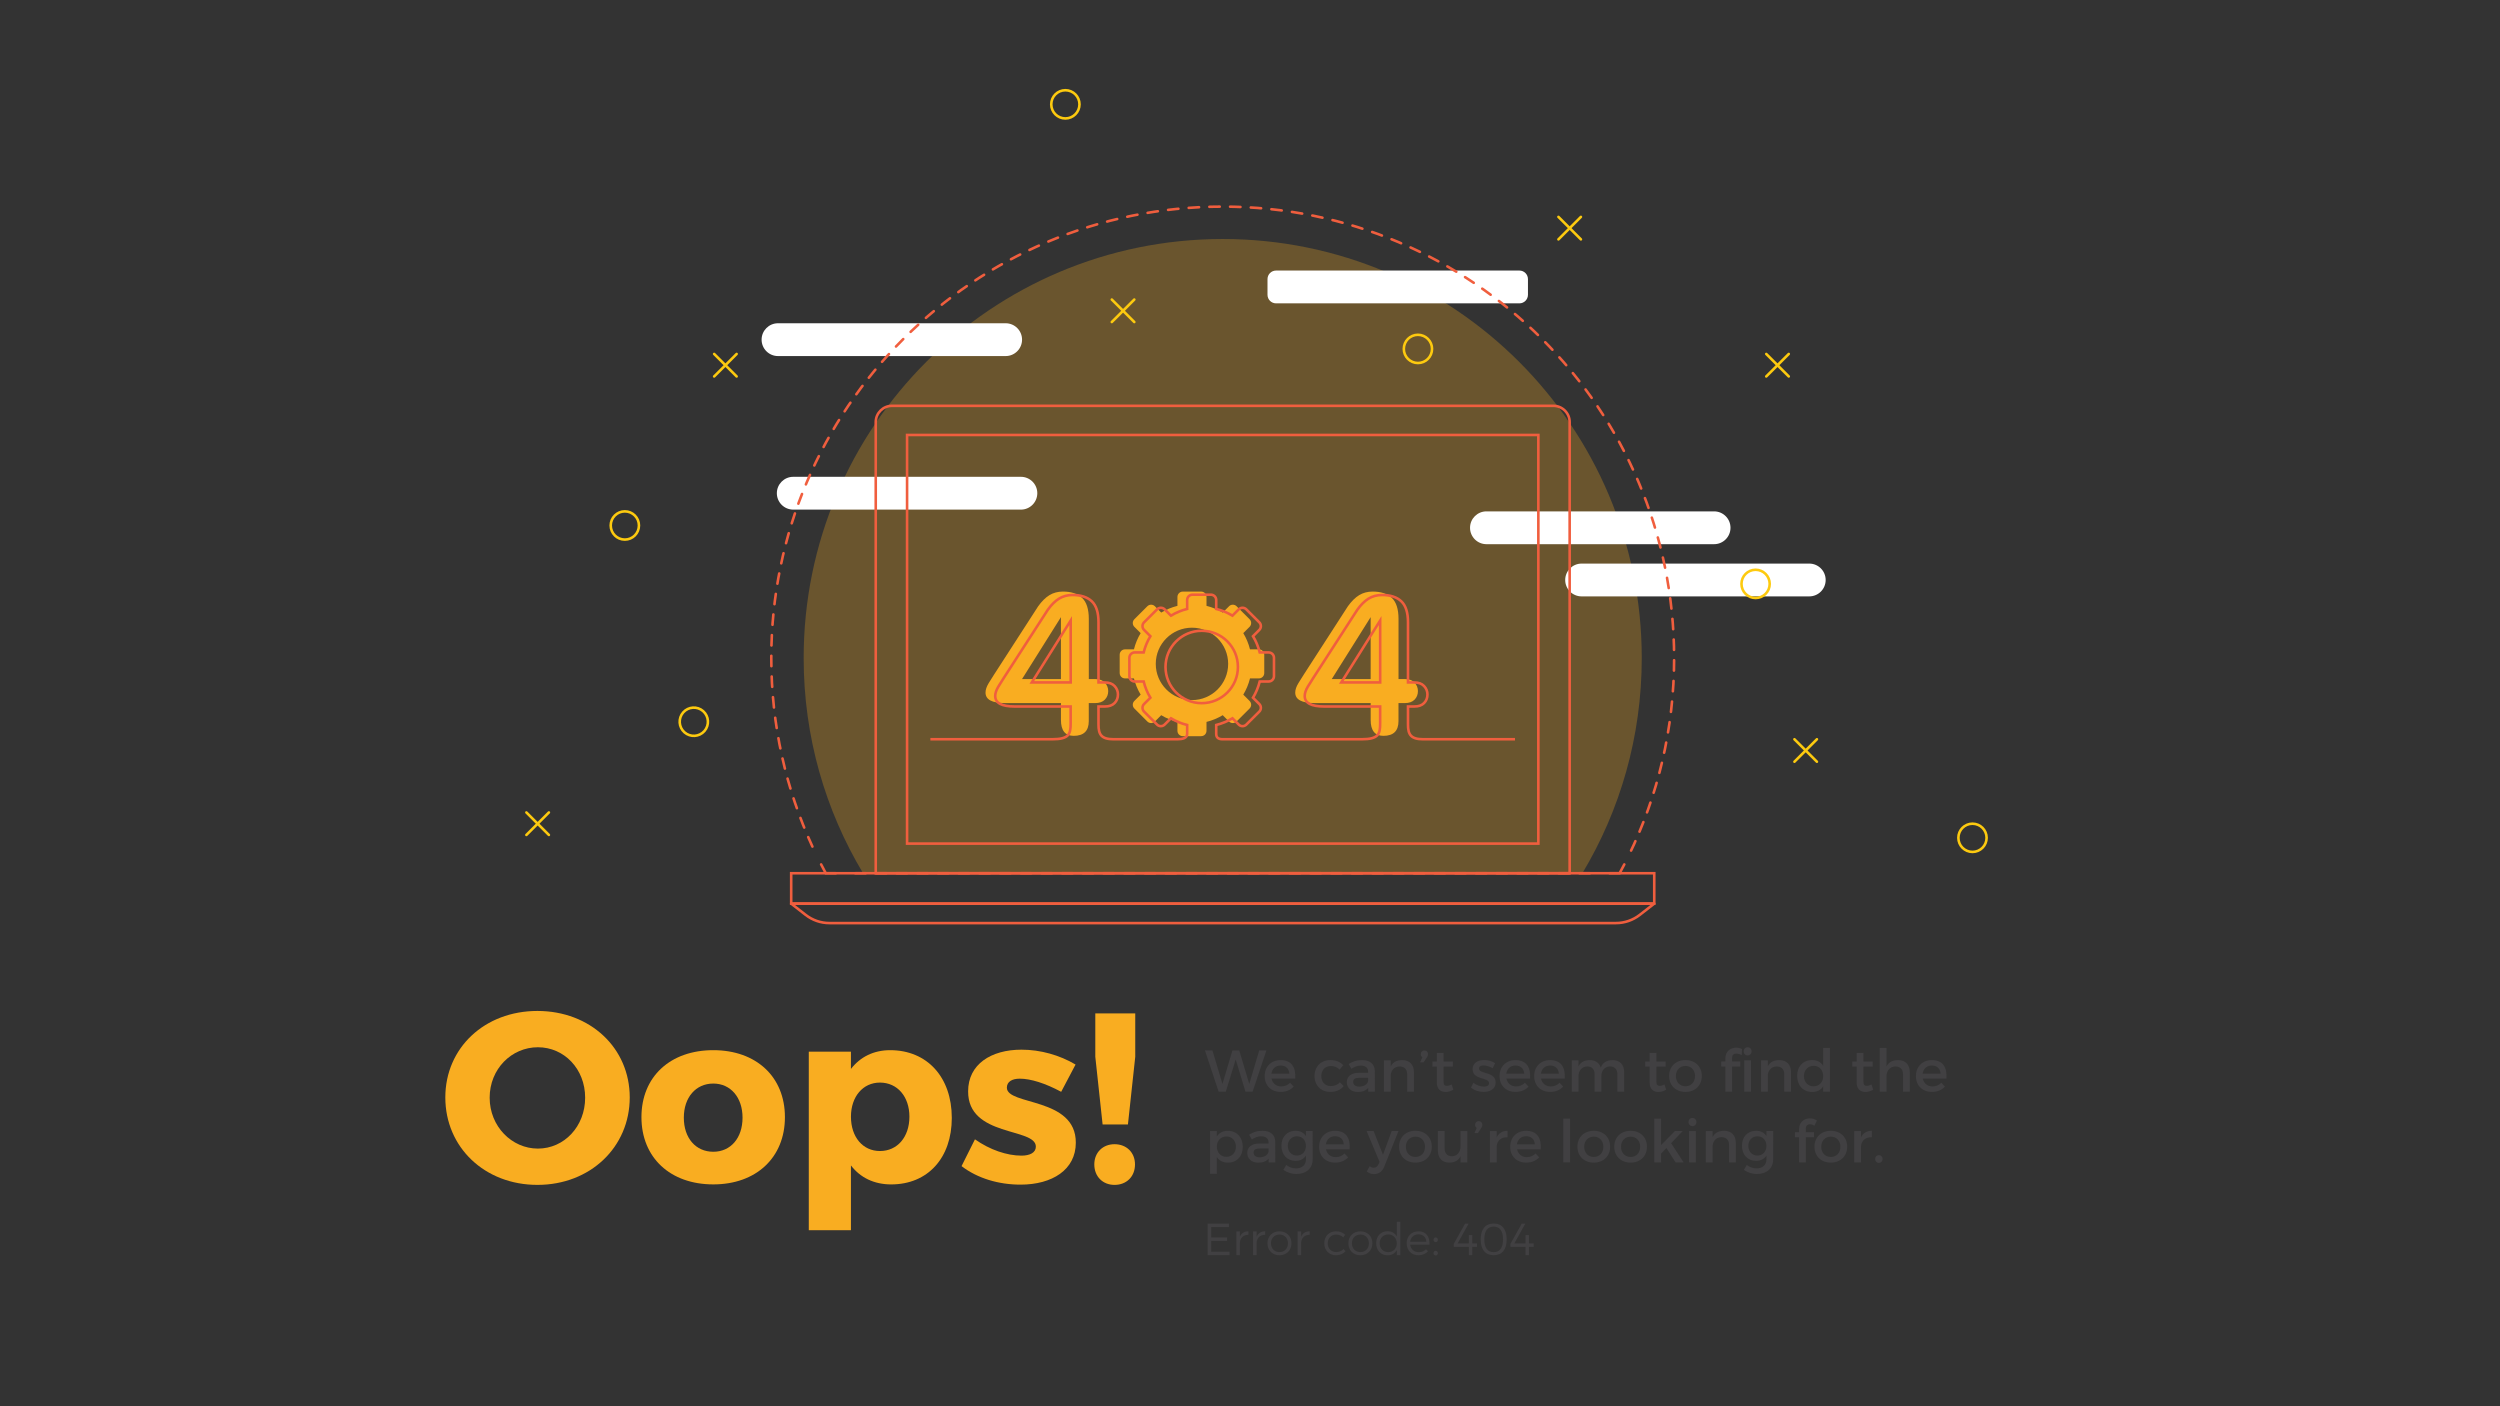 <?xml version="1.0" encoding="utf-8"?>
<!-- Generator: Adobe Illustrator 25.4.1, SVG Export Plug-In . SVG Version: 6.00 Build 0)  -->
<svg version="1.1" id="Layer_1" xmlns="http://www.w3.org/2000/svg" xmlns:xlink="http://www.w3.org/1999/xlink" x="0px" y="0px"
	 viewBox="0 0 1920 1080" style="enable-background:new 0 0 1920 1080;" xml:space="preserve">
<rect x="0" y="0" width="1920" height="1080" fill="#333333" stroke="none"/>
<style type="text/css">
	.st0{opacity:0.28;fill:#F9AD21;}
	.st1{fill:#FFFFFF;}
	.st2{fill:none;stroke:#F05E3E;stroke-width:2;stroke-linecap:round;stroke-miterlimit:10;}
	.st3{fill:none;stroke:#F05E3E;stroke-width:2;stroke-linecap:round;stroke-miterlimit:10;stroke-dasharray:7.945,7.945;}
	.st4{fill:none;stroke:#F05E3E;stroke-width:2;stroke-linecap:round;stroke-miterlimit:10;stroke-dasharray:7.951,7.951;}
	.st5{fill:none;stroke:#FDCA0F;stroke-width:2;stroke-linecap:round;stroke-miterlimit:10;}
	.st6{fill:#F9AD21;}
	.st7{fill:none;stroke:#F05E3E;stroke-width:2;stroke-miterlimit:10;}
	.st8{fill:none;stroke:#F05E3E;stroke-width:2;stroke-linejoin:round;stroke-miterlimit:10;}
	.st9{fill:#414042;}
</style>
<g>
	<path class="st0" d="M1260.87,505.38c0,60.43-16.65,116.98-45.62,165.28H662.85c-28.98-48.3-45.64-104.84-45.64-165.28
		c0-177.75,144.09-321.82,321.82-321.82C1116.78,183.56,1260.87,327.63,1260.87,505.38z"/>
	<g>
		<path class="st1" d="M772.33,273.46H597.51c-6.96,0-12.6-5.64-12.6-12.6l0,0c0-6.96,5.64-12.6,12.6-12.6h174.83
			c6.96,0,12.6,5.64,12.6,12.6l0,0C784.93,267.82,779.29,273.46,772.33,273.46z"/>
		<path class="st1" d="M1166.9,232.98H980.01c-3.63,0-6.57-2.94-6.57-6.57v-12.06c0-3.63,2.94-6.57,6.57-6.57h186.89
			c3.63,0,6.57,2.94,6.57,6.57v12.06C1173.46,230.04,1170.52,232.98,1166.9,232.98z"/>
		<path class="st1" d="M1316.42,417.93h-174.83c-6.96,0-12.6-5.64-12.6-12.6l0,0c0-6.96,5.64-12.6,12.6-12.6h174.83
			c6.96,0,12.6,5.64,12.6,12.6l0,0C1329.02,412.28,1323.37,417.93,1316.42,417.93z"/>
		<path class="st1" d="M1389.51,458.03h-174.83c-6.96,0-12.6-5.64-12.6-12.6l0,0c0-6.96,5.64-12.6,12.6-12.6h174.83
			c6.96,0,12.6,5.64,12.6,12.6l0,0C1402.11,452.39,1396.47,458.03,1389.51,458.03z"/>
		<path class="st1" d="M784.04,391.39H609.22c-6.96,0-12.6-5.64-12.6-12.6l0,0c0-6.96,5.64-12.6,12.6-12.6h174.83
			c6.96,0,12.6,5.64,12.6,12.6l0,0C796.64,385.74,791,391.39,784.04,391.39z"/>
	</g>
	<g>
		<g>
			<path class="st2" d="M1247.45,663.88c-1.17,2.27-2.37,4.53-3.59,6.78h-7.67"/>
			<line class="st3" x1="1220.96" y1="670.66" x2="649.49" y2="670.66"/>
			<path class="st2" d="M641.87,670.66h-7.67c-1.22-2.24-2.41-4.5-3.58-6.78"/>
			<path class="st4" d="M623.93,650.17c-20.28-44.06-31.59-93.1-31.59-144.79c0-191.47,155.21-346.7,346.69-346.7
				s346.7,155.23,346.7,346.7c0,54.4-12.53,105.86-34.86,151.68"/>
		</g>
	</g>
</g>
<g>
	<line class="st5" x1="565.73" y1="271.85" x2="548.48" y2="289.1"/>
	<line class="st5" x1="548.48" y1="271.85" x2="565.73" y2="289.1"/>
</g>
<g>
	<line class="st5" x1="421.53" y1="623.97" x2="404.27" y2="641.23"/>
	<line class="st5" x1="404.27" y1="623.97" x2="421.53" y2="641.23"/>
</g>
<g>
	<line class="st5" x1="871.13" y1="230.06" x2="853.87" y2="247.31"/>
	<line class="st5" x1="853.87" y1="230.06" x2="871.13" y2="247.31"/>
</g>
<g>
	<line class="st5" x1="1395.38" y1="567.75" x2="1378.13" y2="585"/>
	<line class="st5" x1="1378.13" y1="567.75" x2="1395.38" y2="585"/>
</g>
<g>
	<line class="st5" x1="1373.75" y1="271.85" x2="1356.5" y2="289.1"/>
	<line class="st5" x1="1356.5" y1="271.85" x2="1373.75" y2="289.1"/>
</g>
<g>
	<line class="st5" x1="1214.13" y1="166.58" x2="1196.88" y2="183.84"/>
	<line class="st5" x1="1196.88" y1="166.58" x2="1214.13" y2="183.84"/>
</g>
<circle class="st5" cx="479.87" cy="403.57" r="10.84"/>
<path class="st5" d="M540,546.15c4.5,3.95,4.94,10.81,0.99,15.3c-3.95,4.5-10.8,4.94-15.3,0.99c-4.5-3.95-4.94-10.8-0.99-15.3
	C528.65,542.64,535.5,542.19,540,546.15z"/>
<circle class="st5" cx="1514.87" cy="643.44" r="10.84"/>
<path class="st5" d="M1099.81,267.96c0,5.99-4.85,10.84-10.84,10.84s-10.84-4.85-10.84-10.84c0-5.99,4.85-10.84,10.84-10.84
	S1099.81,261.97,1099.81,267.96z"/>
<circle class="st5" cx="818.2" cy="80.13" r="10.84"/>
<circle class="st5" cx="1348.29" cy="448.43" r="10.84"/>
<g>
	<path class="st6" d="M1088.97,530.74c0,2.62-0.86,4.81-2.57,6.58c-1.72,1.77-4.21,2.65-7.47,2.65h-4.89v13.85
		c0,7.54-3.86,11.31-11.59,11.31c-6.53,0-9.78-4.08-9.78-12.23v-12.93h-43c-9.96,0-14.93-2.69-14.93-8.08
		c0-2.15,0.81-4.58,2.45-7.27c1.63-2.69,2.96-4.81,3.99-6.35l33.99-52.63c2.74-3.84,5.62-6.69,8.63-8.54
		c3-1.85,6.48-2.77,10.43-2.77c6.35,0,11.24,1.62,14.68,4.85c3.43,3.23,5.15,8.62,5.15,16.16v46.17h4.89c3.26,0,5.75,0.92,7.47,2.77
		C1088.11,526.13,1088.97,528.28,1088.97,530.74z M1052.66,521.51v-47.55l-29.87,47.55H1052.66z"/>
	<path class="st6" d="M851.11,530.74c0,2.62-0.86,4.81-2.57,6.58c-1.72,1.77-4.21,2.65-7.47,2.65h-4.89v13.85
		c0,7.54-3.86,11.31-11.59,11.31c-6.53,0-9.78-4.08-9.78-12.23v-12.93h-43c-9.96,0-14.93-2.69-14.93-8.08
		c0-2.15,0.81-4.58,2.45-7.27c1.63-2.69,2.96-4.81,3.99-6.35l33.99-52.63c2.74-3.84,5.62-6.69,8.63-8.54
		c3-1.85,6.48-2.77,10.43-2.77c6.35,0,11.24,1.62,14.68,4.85c3.43,3.23,5.15,8.62,5.15,16.16v46.17h4.89c3.26,0,5.75,0.92,7.47,2.77
		C850.25,526.13,851.11,528.28,851.11,530.74z M814.8,521.51v-47.55l-29.87,47.55H814.8z"/>
	<path class="st6" d="M966.84,498.7h-6.84c-1.11-4.44-2.86-8.63-5.16-12.46l4.84-4.84c1.61-1.61,1.61-4.21,0-5.82l-9.97-9.97
		c-1.61-1.61-4.21-1.61-5.82,0l-4.84,4.84c-3.83-2.3-8.01-4.05-12.46-5.16v-6.84c0-2.27-1.84-4.11-4.11-4.11h-14.1
		c-2.27,0-4.11,1.84-4.11,4.11v6.84c-4.44,1.11-8.63,2.86-12.46,5.16l-4.84-4.84c-1.61-1.61-4.21-1.61-5.82,0l-9.97,9.97
		c-1.61,1.61-1.61,4.21,0,5.82l4.84,4.84c-2.3,3.83-4.05,8.01-5.16,12.46h-6.84c-2.27,0-4.11,1.84-4.11,4.11v14.1
		c0,2.27,1.84,4.11,4.11,4.11h6.84c1.11,4.45,2.86,8.63,5.16,12.46l-4.84,4.84c-1.61,1.61-1.61,4.21,0,5.82l9.97,9.97
		c1.61,1.61,4.21,1.61,5.82,0l4.84-4.84c3.83,2.3,8.01,4.05,12.46,5.16v6.84c0,2.27,1.84,4.11,4.11,4.11h14.1
		c2.27,0,4.11-1.84,4.11-4.11v-6.84c4.45-1.11,8.63-2.86,12.46-5.16l4.84,4.84c1.61,1.61,4.21,1.61,5.82,0l9.97-9.97
		c1.61-1.61,1.61-4.21,0-5.82l-4.84-4.84c2.3-3.83,4.05-8.01,5.16-12.46h6.84c2.27,0,4.11-1.84,4.11-4.11v-14.1
		C970.95,500.55,969.11,498.7,966.84,498.7z M915.43,537.67c-15.36,0-27.8-12.45-27.8-27.8c0-15.36,12.45-27.8,27.8-27.8
		c15.36,0,27.8,12.45,27.8,27.8C943.23,525.22,930.78,537.67,915.43,537.67z"/>
	<g>
		<path class="st7" d="M822.29,524.12v-47.55l-29.87,47.55H822.29z"/>
		<path class="st7" d="M922.92,540.03c-15.36,0-27.8-12.45-27.8-27.8c0-15.36,12.45-27.8,27.8-27.8c15.36,0,27.8,12.45,27.8,27.8
			C950.72,527.58,938.27,540.03,922.92,540.03z"/>
		<path class="st7" d="M1163.51,567.75h-70.52c-9.64,0-11.65-3.77-11.65-11.31v-13.85h4.89c3.26,0,5.75-0.88,7.47-2.65
			c1.71-1.77,2.57-3.96,2.57-6.58c0-2.46-0.86-4.62-2.57-6.46c-1.72-1.85-4.21-2.77-7.47-2.77h-4.89v-46.17
			c0-7.54-1.72-12.93-5.15-16.16c-3.44-3.23-8.33-4.85-14.68-4.85c-3.95,0-7.43,0.92-10.43,2.77c-3.01,1.85-5.88,4.7-8.63,8.54
			l-33.99,52.63c-1.03,1.54-2.36,3.66-3.99,6.35c-1.63,2.69-2.45,5.12-2.45,7.27c0,5.39,4.98,8.08,14.93,8.08h43v12.93
			c0,8.16-1.01,12.23-14.27,12.23c-18.83,0-65.16,0-65.16,0h-41.57c-3.81,0-4.89-1.84-4.89-4.11v-6.84
			c4.44-1.11,8.63-2.86,12.46-5.16l4.84,4.84c1.61,1.61,4.21,1.61,5.82,0l9.97-9.97c1.61-1.61,1.61-4.21,0-5.82l-4.84-4.84
			c2.3-3.83,4.05-8.01,5.16-12.46h6.84c2.27,0,4.11-1.84,4.11-4.11v-14.1c0-2.27-1.84-4.11-4.11-4.11h-6.84
			c-1.11-4.44-2.86-8.63-5.16-12.46l4.84-4.84c1.61-1.61,1.61-4.21,0-5.82l-9.97-9.97c-1.61-1.61-4.21-1.61-5.82,0l-4.84,4.84
			c-3.83-2.3-8.01-4.05-12.46-5.16v-6.84c0-2.27-1.84-4.11-4.11-4.11h-14.1c-2.27,0-4.11,1.84-4.11,4.11v6.84
			c-4.44,1.11-8.63,2.86-12.46,5.16l-4.84-4.84c-1.61-1.61-4.21-1.61-5.82,0l-9.97,9.97c-1.61,1.61-1.61,4.21,0,5.82l4.84,4.84
			c-2.3,3.83-4.05,8.01-5.16,12.46h-6.84c-2.27,0-4.11,1.84-4.11,4.11v14.1c0,2.27,1.84,4.11,4.11,4.11h6.84
			c1.11,4.45,2.86,8.63,5.16,12.46l-4.84,4.84c-1.61,1.61-1.61,4.21,0,5.82l9.97,9.97c1.61,1.61,4.21,1.61,5.82,0l4.84-4.84
			c3.83,2.3,8.01,4.05,12.46,5.16v6.84c0,3.31-3.62,4.11-7.82,4.11h-48.62c-9.64,0-11.65-3.77-11.65-11.31v-13.85h4.89
			c3.26,0,5.75-0.88,7.47-2.65c1.71-1.77,2.58-3.96,2.58-6.58c0-2.46-0.86-4.62-2.58-6.46c-1.72-1.85-4.21-2.77-7.47-2.77h-4.89
			v-46.17c0-7.54-1.72-12.93-5.15-16.16c-3.44-3.23-8.33-4.85-14.68-4.85c-3.95,0-7.43,0.92-10.43,2.77
			c-3.01,1.85-5.88,4.7-8.63,8.54l-33.99,52.63c-1.03,1.54-2.36,3.66-3.99,6.35c-1.63,2.69-2.45,5.12-2.45,7.27
			c0,5.39,4.98,8.08,14.93,8.08h43v12.93c0,8.16-1.01,12.23-14.27,12.23c-18.83,0-93.45,0-93.45,0 M1059.97,524.12v-47.55
			l-29.87,47.55H1059.97z"/>
	</g>
</g>
<g>
	<g>
		<path class="st7" d="M1205.5,670.65H672.57V324.21c0-6.93,5.61-12.54,12.54-12.54h507.85c6.93,0,12.54,5.61,12.54,12.54V670.65z"
			/>
		<rect x="696.63" y="334.06" class="st7" width="484.82" height="313.82"/>
	</g>
	<g>
		<rect x="607.63" y="670.65" class="st7" width="662.83" height="23.32"/>
		<path class="st8" d="M1241.08,708.92H637c-6.6,0-13.01-2.2-18.22-6.26l-11.15-8.69h662.83l-11.15,8.69
			C1254.09,706.71,1247.68,708.92,1241.08,708.92z"/>
	</g>
</g>
<g id="text">
	<g>
		<path class="st6" d="M483.64,842.83c0,38.17-30.31,67.16-70.91,67.16c-40.41,0-70.72-28.81-70.72-67.16
			c0-38.17,30.31-66.42,70.72-66.42C453.33,776.42,483.64,804.85,483.64,842.83z M376.06,843.02c0,22.08,17.03,39.1,37.04,39.1
			c20.21,0,36.29-17.02,36.29-39.1c0-22.08-16.09-38.73-36.29-38.73C392.9,804.29,376.06,820.94,376.06,843.02z"/>
		<path class="st6" d="M602.82,857.98c0,31.06-22.08,51.64-55,51.64c-33.11,0-55.19-20.58-55.19-51.64
			c0-31.06,22.08-51.45,55.19-51.45C580.74,806.54,602.82,826.93,602.82,857.98z M525.18,858.36c0,15.72,9.17,26.19,22.64,26.19
			c13.28,0,22.45-10.48,22.45-26.19c0-15.53-9.17-26.19-22.45-26.19C534.35,832.17,525.18,842.83,525.18,858.36z"/>
		<path class="st6" d="M730.98,858.55c0,30.68-18.34,51.08-46.59,51.08c-13.1,0-23.76-5.24-30.87-14.59v49.76h-32.37V807.66h32.37
			v13.28c7.11-9.17,17.4-14.41,30.12-14.41C712.08,806.54,730.98,827.3,730.98,858.55z M698.43,857.61
			c0-15.34-9.17-26.19-22.64-26.19c-13.1,0-22.26,10.85-22.26,26.19c0,15.72,9.17,26.38,22.26,26.38
			C689.26,883.99,698.43,873.14,698.43,857.61z"/>
		<path class="st6" d="M826.03,817.57l-11.04,20.95c-12.16-6.55-23.39-10.1-31.81-10.1c-5.8,0-9.91,2.25-9.91,6.92
			c0,13.84,53.13,7.11,52.95,42.28c0,20.77-18.15,32.18-42.47,32.18c-16.84,0-33.11-4.86-45.28-14.22l10.29-20.58
			c11.41,8.04,24.51,12.53,35.73,12.53c6.36,0,11.04-2.24,11.04-6.92c0-14.78-52.2-7.11-52.01-42.47
			c0-20.77,17.59-31.99,40.97-31.99C799.09,806.16,813.68,810.28,826.03,817.57z"/>
		<path class="st6" d="M871.68,894.28c0,9.35-6.55,15.72-15.72,15.72c-8.98,0-15.53-6.36-15.53-15.72c0-9.17,6.55-15.53,15.53-15.53
			C865.13,878.75,871.68,885.11,871.68,894.28z M866.25,863.6H846.8l-5.61-52.01v-33.3h30.68v33.3L866.25,863.6z"/>
	</g>
	<g>
		<path class="st9" d="M956.53,838.41l-7.51-24.71l-7.6,24.71h-5.52l-10.5-31.68h5.75l7.69,25.75l7.65-25.7l5.25-0.05l7.69,25.75
			l7.65-25.75h5.52L962,838.41H956.53z"/>
		<path class="st9" d="M994.72,828.36h-18.19c0.81,3.71,3.67,6.02,7.47,6.02c2.62,0,5.02-1,6.79-2.81l2.76,2.94
			c-2.35,2.58-5.79,4.07-9.96,4.07c-7.42,0-12.31-4.93-12.31-12.17c0-7.28,5.02-12.22,12.17-12.26
			C991.91,814.16,995.35,819.68,994.72,828.36z M990.19,824.56c-0.18-3.89-2.76-6.24-6.7-6.24c-3.8,0-6.47,2.4-7.06,6.24H990.19z"/>
		<path class="st9" d="M1031.64,818.09l-2.85,3.35c-1.67-1.72-3.98-2.76-6.88-2.72c-4.16,0-7.15,3.12-7.15,7.69
			c0,4.57,2.99,7.69,7.15,7.69c3.03,0,5.48-1,7.1-2.9l2.9,2.9c-2.17,2.85-5.66,4.48-10.23,4.48c-7.15,0-12.13-4.93-12.13-12.17
			c0-7.28,4.98-12.26,12.13-12.26C1026.03,814.16,1029.43,815.56,1031.64,818.09z"/>
		<path class="st9" d="M1050.78,835.47c-1.72,2.13-4.48,3.17-7.96,3.17c-5.2,0-8.46-3.21-8.46-7.47c0-4.39,3.3-7.2,9.1-7.24h7.29
			v-0.72c0-3.03-1.95-4.84-5.75-4.84c-2.31,0-4.71,0.81-7.1,2.44l-2.13-3.62c3.35-1.99,5.79-3.03,10.36-3.03
			c6.2,0,9.68,3.17,9.73,8.46l0.05,15.79h-5.11V835.47z M1050.74,829.95v-2.22h-6.52c-3.39,0-4.98,0.91-4.98,3.21
			c0,2.17,1.76,3.58,4.66,3.58C1047.62,834.52,1050.47,832.57,1050.74,829.95z"/>
		<path class="st9" d="M1085.9,823.43v14.98h-5.2v-13.53c0-3.62-2.17-5.84-5.79-5.84c-3.98,0.05-6.47,2.81-6.83,6.56v12.81h-5.2
			v-24.07h5.2v4.62c1.72-3.35,4.8-4.8,8.87-4.8C1082.55,814.16,1085.9,817.69,1085.9,823.43z"/>
		<path class="st9" d="M1096.71,809.63c0,0.9-0.32,1.63-0.81,2.35l-2.58,3.89h-2.67l1.72-3.89c-0.81-0.54-1.22-1.4-1.22-2.35
			c0-1.72,1.18-2.9,2.81-2.9C1095.4,806.73,1096.71,807.78,1096.71,809.63z"/>
		<path class="st9" d="M1116.17,836.87c-1.9,1.13-3.89,1.77-5.93,1.77c-3.62,0-6.74-2.08-6.74-7.01v-12.49h-3.39v-3.89h3.39v-6.61
			h5.16v6.61h7.1v3.89h-7.1v11.54c0,2.49,0.95,3.26,2.58,3.26c1.09,0,2.22-0.36,3.62-1.04L1116.17,836.87z"/>
		<path class="st9" d="M1148.25,816.55l-1.9,3.85c-2.13-1.31-4.8-2.13-6.92-2.13c-2.04,0-3.53,0.68-3.53,2.4
			c0,4.43,12.81,2.04,12.76,10.77c0,4.93-4.39,7.15-9.23,7.15c-3.53,0-7.28-1.18-9.68-3.35l1.85-3.71c2.08,1.85,5.43,2.99,8.05,2.99
			c2.22,0,3.94-0.77,3.94-2.58c0-4.93-12.67-2.17-12.62-10.86c0-4.89,4.25-6.97,8.87-6.97
			C1142.87,814.11,1146.08,815.02,1148.25,816.55z"/>
		<path class="st9" d="M1175.09,828.36h-18.19c0.81,3.71,3.66,6.02,7.47,6.02c2.62,0,5.02-1,6.79-2.81l2.76,2.94
			c-2.35,2.58-5.79,4.07-9.96,4.07c-7.42,0-12.31-4.93-12.31-12.17c0-7.28,5.02-12.22,12.17-12.26
			C1172.28,814.16,1175.72,819.68,1175.09,828.36z M1170.56,824.56c-0.18-3.89-2.76-6.24-6.7-6.24c-3.8,0-6.47,2.4-7.06,6.24
			H1170.56z"/>
		<path class="st9" d="M1201.69,828.36h-18.19c0.81,3.71,3.66,6.02,7.47,6.02c2.62,0,5.02-1,6.79-2.81l2.76,2.94
			c-2.35,2.58-5.79,4.07-9.96,4.07c-7.42,0-12.31-4.93-12.31-12.17c0-7.28,5.02-12.22,12.17-12.26
			C1198.89,814.16,1202.33,819.68,1201.69,828.36z M1197.17,824.56c-0.18-3.89-2.76-6.24-6.7-6.24c-3.8,0-6.47,2.4-7.06,6.24
			H1197.17z"/>
		<path class="st9" d="M1247.35,823.43v14.98h-5.2v-13.53c0-3.67-2.17-5.88-5.7-5.88c-4.12,0.14-6.61,3.3-6.61,7.51v11.9h-5.2
			v-13.53c0-3.67-2.13-5.88-5.66-5.88c-4.16,0.14-6.7,3.3-6.7,7.51v11.9h-5.16v-24.07h5.16V819c1.67-3.39,4.75-4.84,8.73-4.84
			c4.3,0,7.24,2.13,8.37,5.79c1.54-4.03,4.75-5.79,9.14-5.79C1244.05,814.16,1247.35,817.69,1247.35,823.43z"/>
		<path class="st9" d="M1279.61,836.87c-1.9,1.13-3.89,1.77-5.93,1.77c-3.62,0-6.74-2.08-6.74-7.01v-12.49h-3.39v-3.89h3.39v-6.61
			h5.16v6.61h7.1v3.89h-7.1v11.54c0,2.49,0.95,3.26,2.58,3.26c1.09,0,2.22-0.36,3.62-1.04L1279.61,836.87z"/>
		<path class="st9" d="M1306.99,826.37c0,7.24-5.11,12.22-12.53,12.22c-7.47,0-12.58-4.98-12.58-12.22
			c0-7.29,5.11-12.22,12.58-12.22C1301.88,814.16,1306.99,819.09,1306.99,826.37z M1287.08,826.42c0,4.66,3.03,7.83,7.38,7.83
			c4.3,0,7.33-3.17,7.33-7.83c0-4.62-3.03-7.78-7.33-7.78C1290.11,818.64,1287.08,821.8,1287.08,826.42z"/>
		<path class="st9" d="M1325.09,812.89c0-5.75,4.25-8.28,8.28-8.28c1.63,0,3.21,0.36,4.48,1.09l-0.18,4.52
			c-1.4-0.63-2.9-1.04-4.16-1.04c-1.86,0-3.26,0.86-3.26,3.21v2.81h6.29v3.89h-6.29v19.32h-5.16v-19.32h-3.17v-3.89h3.17V812.89z
			 M1339.16,807.46c0-1.86,1.31-3.17,3.03-3.17c1.72,0,3.03,1.31,3.03,3.17c0,1.81-1.31,3.12-3.03,3.12
			C1340.48,810.58,1339.16,809.27,1339.16,807.46z M1344.77,814.34v24.07h-5.16v-24.07H1344.77z"/>
		<path class="st9" d="M1375.5,823.43v14.98h-5.2v-13.53c0-3.62-2.17-5.84-5.79-5.84c-3.98,0.05-6.47,2.81-6.83,6.56v12.81h-5.2
			v-24.07h5.2v4.62c1.72-3.35,4.8-4.8,8.87-4.8C1372.15,814.16,1375.5,817.69,1375.5,823.43z"/>
		<path class="st9" d="M1405.41,838.41h-5.2v-4.12c-1.72,2.81-4.62,4.34-8.46,4.34c-6.92,0-11.54-5.02-11.54-12.35
			c0-7.24,4.66-12.17,11.45-12.17c3.89,0,6.79,1.58,8.55,4.39v-13.67h5.2V838.41z M1400.21,826.46c0-4.66-3.03-7.92-7.38-7.92
			c-4.34,0-7.38,3.3-7.42,7.92c0.05,4.57,3.03,7.83,7.42,7.83C1397.17,834.29,1400.21,831.03,1400.21,826.46z"/>
		<path class="st9" d="M1438.62,836.87c-1.9,1.13-3.89,1.77-5.93,1.77c-3.62,0-6.74-2.08-6.74-7.01v-12.49h-3.39v-3.89h3.39v-6.61
			h5.16v6.61h7.1v3.89h-7.1v11.54c0,2.49,0.95,3.26,2.58,3.26c1.09,0,2.22-0.36,3.62-1.04L1438.62,836.87z"/>
		<path class="st9" d="M1466.72,823.43v14.98h-5.2v-13.53c0-3.62-2.17-5.84-5.79-5.84c-4.3,0.05-6.88,3.26-6.88,7.51v11.86h-5.2
			v-33.58h5.2v14.21c1.72-3.39,4.8-4.89,8.91-4.89C1463.38,814.16,1466.72,817.69,1466.72,823.43z"/>
		<path class="st9" d="M1494.87,828.36h-18.19c0.81,3.71,3.66,6.02,7.47,6.02c2.62,0,5.02-1,6.79-2.81l2.76,2.94
			c-2.35,2.58-5.79,4.07-9.96,4.07c-7.42,0-12.31-4.93-12.31-12.17c0-7.28,5.02-12.22,12.17-12.26
			C1492.06,814.16,1495.5,819.68,1494.87,828.36z M1490.34,824.56c-0.18-3.89-2.76-6.24-6.7-6.24c-3.8,0-6.47,2.4-7.06,6.24H1490.34
			z"/>
		<path class="st9" d="M954.44,880.77c0,7.2-4.53,12.13-11.4,12.13c-3.85,0-6.74-1.54-8.51-4.34v12.94h-5.2v-32.85h5.2v4.16
			c1.76-2.8,4.66-4.34,8.42-4.34C949.78,868.46,954.44,873.43,954.44,880.77z M949.2,880.58c0-4.48-3.03-7.78-7.33-7.78
			c-4.3,0-7.33,3.26-7.33,7.78c0,4.66,3.03,7.87,7.33,7.87C946.16,888.46,949.2,885.2,949.2,880.58z"/>
		<path class="st9" d="M974.31,889.77c-1.72,2.13-4.48,3.17-7.96,3.17c-5.2,0-8.46-3.21-8.46-7.47c0-4.39,3.3-7.19,9.1-7.24h7.28
			v-0.72c0-3.03-1.95-4.84-5.75-4.84c-2.31,0-4.71,0.81-7.1,2.44l-2.13-3.62c3.35-1.99,5.79-3.03,10.36-3.03
			c6.2,0,9.68,3.17,9.73,8.46l0.05,15.79h-5.11V889.77z M974.26,884.25v-2.22h-6.52c-3.39,0-4.98,0.9-4.98,3.21
			c0,2.17,1.76,3.58,4.66,3.58C971.14,888.82,973.99,886.87,974.26,884.25z"/>
		<path class="st9" d="M1008.11,890.36c0,6.92-4.93,11.27-12.49,11.27c-3.76,0-7.06-1.18-10-3.17l2.22-3.76
			c2.26,1.67,4.61,2.62,7.56,2.62c4.57,0,7.56-2.67,7.56-6.83v-3.03c-1.63,2.62-4.34,4.07-7.96,4.07c-6.52,0-10.86-4.71-10.86-11.63
			c0-6.79,4.3-11.4,10.68-11.45c3.71-0.04,6.47,1.45,8.14,4.07v-3.89h5.16V890.36z M1002.95,880.04c0-4.34-2.85-7.37-6.92-7.37
			c-4.12,0-6.97,3.08-7.01,7.37c0.04,4.34,2.85,7.42,7.01,7.42C1000.1,887.46,1002.95,884.39,1002.95,880.04z"/>
		<path class="st9" d="M1036.53,882.67h-18.19c0.81,3.71,3.66,6.02,7.47,6.02c2.62,0,5.02-0.99,6.79-2.81l2.76,2.94
			c-2.35,2.58-5.79,4.07-9.96,4.07c-7.42,0-12.31-4.93-12.31-12.17c0-7.29,5.02-12.22,12.17-12.26
			C1033.72,868.46,1037.16,873.98,1036.53,882.67z M1032,878.86c-0.18-3.89-2.76-6.24-6.7-6.24c-3.8,0-6.47,2.4-7.06,6.24H1032z"/>
		<path class="st9" d="M1063.09,896.01c-1.49,3.8-4.21,5.7-7.83,5.7c-2.17,0-3.89-0.63-5.57-2.04l2.22-4.03
			c1.13,0.81,2.04,1.18,3.12,1.18c1.58,0,2.85-0.86,3.67-2.67l0.81-1.81l-9.96-23.71h5.39l7.19,18.24l6.7-18.24h5.2L1063.09,896.01z
			"/>
		<path class="st9" d="M1099.61,880.67c0,7.24-5.11,12.22-12.53,12.22c-7.47,0-12.58-4.98-12.58-12.22
			c0-7.29,5.11-12.22,12.58-12.22C1094.49,868.46,1099.61,873.39,1099.61,880.67z M1079.7,880.72c0,4.66,3.03,7.83,7.38,7.83
			c4.3,0,7.33-3.17,7.33-7.83c0-4.62-3.03-7.78-7.33-7.78C1082.73,872.94,1079.7,876.11,1079.7,880.72z"/>
		<path class="st9" d="M1126.89,892.71h-5.2v-4.71c-1.63,3.35-4.66,4.84-8.6,4.89c-5.52,0-8.82-3.53-8.82-9.28v-14.98h5.2v13.53
			c0,3.62,2.13,5.84,5.61,5.84c4.16-0.09,6.61-3.3,6.61-7.51v-11.86h5.2V892.71z"/>
		<path class="st9" d="M1138.43,863.93c0,0.91-0.32,1.63-0.81,2.35l-2.58,3.89h-2.67l1.72-3.89c-0.81-0.54-1.22-1.4-1.22-2.35
			c0-1.72,1.18-2.9,2.81-2.9C1137.12,861.04,1138.43,862.08,1138.43,863.93z"/>
		<path class="st9" d="M1149.47,873.43c1.63-3.26,4.53-4.98,8.33-4.98v4.98c-4.84-0.27-7.92,2.58-8.33,6.7v12.58h-5.2v-24.07h5.2
			V873.43z"/>
		<path class="st9" d="M1183.28,882.67h-18.19c0.81,3.71,3.67,6.02,7.47,6.02c2.62,0,5.02-0.99,6.79-2.81l2.76,2.94
			c-2.35,2.58-5.79,4.07-9.96,4.07c-7.42,0-12.31-4.93-12.31-12.17c0-7.29,5.02-12.22,12.17-12.26
			C1180.47,868.46,1183.91,873.98,1183.28,882.67z M1178.75,878.86c-0.18-3.89-2.76-6.24-6.7-6.24c-3.8,0-6.47,2.4-7.06,6.24
			H1178.75z"/>
		<path class="st9" d="M1200.61,892.71v-33.58h5.2v33.58H1200.61z"/>
		<path class="st9" d="M1236.58,880.67c0,7.24-5.11,12.22-12.53,12.22c-7.47,0-12.58-4.98-12.58-12.22
			c0-7.29,5.11-12.22,12.58-12.22C1231.47,868.46,1236.58,873.39,1236.58,880.67z M1216.67,880.72c0,4.66,3.03,7.83,7.38,7.83
			c4.3,0,7.33-3.17,7.33-7.83c0-4.62-3.03-7.78-7.33-7.78C1219.7,872.94,1216.67,876.11,1216.67,880.72z"/>
		<path class="st9" d="M1264.86,880.67c0,7.24-5.11,12.22-12.53,12.22c-7.47,0-12.58-4.98-12.58-12.22
			c0-7.29,5.11-12.22,12.58-12.22C1259.75,868.46,1264.86,873.39,1264.86,880.67z M1244.95,880.72c0,4.66,3.03,7.83,7.38,7.83
			c4.3,0,7.33-3.17,7.33-7.83c0-4.62-3.03-7.78-7.33-7.78C1247.98,872.94,1244.95,876.11,1244.95,880.72z"/>
		<path class="st9" d="M1275.72,885.97v6.74h-5.2v-33.58h5.2v20.27l10.63-10.77h5.97l-8.91,9.32l9.59,14.75h-6.15l-7.06-11.04
			L1275.72,885.97z"/>
		<path class="st9" d="M1302.83,861.76c0,1.81-1.31,3.12-3.03,3.12c-1.72,0-3.03-1.31-3.03-3.12c0-1.86,1.31-3.17,3.03-3.17
			C1301.51,858.59,1302.83,859.91,1302.83,861.76z M1297.22,892.71v-24.07h5.16v24.07H1297.22z"/>
		<path class="st9" d="M1333.1,877.73v14.98h-5.2v-13.53c0-3.62-2.17-5.84-5.79-5.84c-3.98,0.04-6.47,2.81-6.83,6.56v12.81h-5.2
			v-24.07h5.2v4.62c1.72-3.35,4.8-4.8,8.87-4.8C1329.75,868.46,1333.1,871.99,1333.1,877.73z"/>
		<path class="st9" d="M1361.79,890.36c0,6.92-4.93,11.27-12.49,11.27c-3.76,0-7.06-1.18-10-3.17l2.22-3.76
			c2.26,1.67,4.61,2.62,7.56,2.62c4.57,0,7.56-2.67,7.56-6.83v-3.03c-1.63,2.62-4.34,4.07-7.96,4.07c-6.52,0-10.86-4.71-10.86-11.63
			c0-6.79,4.3-11.4,10.68-11.45c3.71-0.04,6.47,1.45,8.14,4.07v-3.89h5.16V890.36z M1356.63,880.04c0-4.34-2.85-7.37-6.92-7.37
			c-4.12,0-6.97,3.08-7.01,7.37c0.04,4.34,2.85,7.42,7.01,7.42C1353.78,887.46,1356.63,884.39,1356.63,880.04z"/>
		<path class="st9" d="M1386.86,866.69v2.85h6.29v3.89h-6.29v19.28h-5.16v-19.28h-3.17v-3.89h3.17v-2.35c0-5.61,4.12-8.28,8.28-8.28
			c1.95,0,3.89,0.54,5.43,1.67l-1.99,3.98c-1-0.72-2.22-1.13-3.3-1.13C1388.35,863.44,1386.86,864.43,1386.86,866.69z"/>
		<path class="st9" d="M1418.62,880.67c0,7.24-5.11,12.22-12.53,12.22c-7.47,0-12.58-4.98-12.58-12.22
			c0-7.29,5.11-12.22,12.58-12.22C1413.51,868.46,1418.62,873.39,1418.62,880.67z M1398.71,880.72c0,4.66,3.03,7.83,7.38,7.83
			c4.3,0,7.33-3.17,7.33-7.83c0-4.62-3.03-7.78-7.33-7.78C1401.74,872.94,1398.71,876.11,1398.71,880.72z"/>
		<path class="st9" d="M1429.26,873.43c1.63-3.26,4.52-4.98,8.33-4.98v4.98c-4.84-0.27-7.92,2.58-8.33,6.7v12.58h-5.2v-24.07h5.2
			V873.43z"/>
		<path class="st9" d="M1445.82,890.09c0,1.76-1.22,3.03-2.85,3.03c-1.63,0-2.85-1.27-2.85-3.03c0-1.72,1.22-2.94,2.85-2.94
			C1444.6,887.15,1445.82,888.37,1445.82,890.09z"/>
	</g>
	<g>
		<path class="st9" d="M930.21,942.42v7.94h12.19v2.66h-12.19v8.29h14.09v2.62h-16.85v-24.18h16.4v2.66H930.21z"/>
		<path class="st9" d="M952.24,949.77c1.21-2.66,3.45-4.11,6.53-4.15v2.73c-3.83-0.07-6.22,2.31-6.53,5.9v9.67h-2.69v-18.2h2.69
			V949.77z"/>
		<path class="st9" d="M965.08,949.77c1.21-2.66,3.45-4.11,6.53-4.15v2.73c-3.83-0.07-6.22,2.31-6.53,5.9v9.67h-2.69v-18.2h2.69
			V949.77z"/>
		<path class="st9" d="M991.85,954.82c0,5.46-3.83,9.22-9.22,9.22c-5.39,0-9.22-3.76-9.22-9.22c0-5.42,3.83-9.15,9.22-9.15
			C988.01,945.66,991.85,949.39,991.85,954.82z M976.1,954.85c0,4.01,2.73,6.77,6.53,6.77c3.8,0,6.53-2.76,6.53-6.77
			c0-3.97-2.73-6.73-6.53-6.73C978.83,948.12,976.1,950.88,976.1,954.85z"/>
		<path class="st9" d="M999.27,949.77c1.21-2.66,3.45-4.11,6.53-4.15v2.73c-3.83-0.07-6.22,2.31-6.53,5.9v9.67h-2.69v-18.2h2.69
			V949.77z"/>
		<path class="st9" d="M1033.07,948.36l-1.49,1.9c-1.38-1.31-3.21-2.11-5.42-2.11c-3.77,0-6.46,2.73-6.46,6.7s2.69,6.73,6.46,6.73
			c2.38,0,4.35-0.83,5.63-2.35l1.55,1.66c-1.62,1.97-4.14,3.14-7.29,3.14c-5.28,0-9.01-3.76-9.01-9.19c0-5.42,3.76-9.19,9.01-9.19
			C1028.99,945.63,1031.41,946.63,1033.07,948.36z"/>
		<path class="st9" d="M1053.99,954.82c0,5.46-3.83,9.22-9.22,9.22c-5.39,0-9.22-3.76-9.22-9.22c0-5.42,3.83-9.15,9.22-9.15
			C1050.16,945.66,1053.99,949.39,1053.99,954.82z M1038.25,954.85c0,4.01,2.73,6.77,6.53,6.77c3.8,0,6.53-2.76,6.53-6.77
			c0-3.97-2.73-6.73-6.53-6.73C1040.97,948.12,1038.25,950.88,1038.25,954.85z"/>
		<path class="st9" d="M1075.44,963.93h-2.69v-3.9c-1.35,2.55-3.83,4.04-7.08,4.04c-5.18,0-8.77-3.83-8.77-9.26
			c0-5.46,3.59-9.22,8.74-9.22c3.25,0,5.77,1.49,7.11,4.07v-11.36h2.69V963.93z M1072.74,954.88c0-3.97-2.73-6.84-6.56-6.84
			c-3.87,0-6.6,2.87-6.6,6.84c0,3.94,2.73,6.77,6.6,6.77C1070.01,961.65,1072.74,958.82,1072.74,954.88z"/>
		<path class="st9" d="M1097.84,955.89h-14.85c0.48,3.56,3.07,5.8,6.6,5.8c2.24,0,4.21-0.8,5.63-2.28l1.48,1.59
			c-1.73,1.93-4.28,3.04-7.32,3.04c-5.35,0-9.05-3.76-9.05-9.19c0-5.42,3.73-9.19,9.01-9.19
			C1095.22,945.63,1098.12,949.7,1097.84,955.89z M1095.42,953.67c-0.17-3.49-2.52-5.7-6.08-5.7c-3.45,0-5.94,2.24-6.35,5.7H1095.42
			z"/>
		<path class="st9" d="M1104.29,952.16c0,1.04-0.72,1.8-1.66,1.8c-0.97,0-1.69-0.76-1.69-1.8c0-1.04,0.72-1.8,1.69-1.8
			C1103.57,950.36,1104.29,951.12,1104.29,952.16z M1104.29,962.41c0,1.04-0.72,1.79-1.66,1.79c-0.97,0-1.69-0.76-1.69-1.79
			s0.72-1.8,1.69-1.8C1103.57,960.62,1104.29,961.38,1104.29,962.41z"/>
		<path class="st9" d="M1128.09,954.92v-6.39h2.59v6.39h3.66v2.66h-3.66v6.36h-2.59v-6.36h-11.6v-2.28l8.67-15.54h2.73l-8.43,15.16
			H1128.09z"/>
		<path class="st9" d="M1157.13,951.84c0,7.81-3.56,12.16-9.98,12.16c-6.42,0-9.98-4.35-9.98-12.16c0-7.81,3.56-12.16,9.98-12.16
			C1153.57,939.69,1157.13,944.04,1157.13,951.84z M1139.96,951.84c0,6.53,2.49,9.81,7.18,9.81c4.7,0,7.18-3.28,7.18-9.81
			c0-6.56-2.49-9.81-7.18-9.81C1142.45,942.04,1139.96,945.28,1139.96,951.84z"/>
		<path class="st9" d="M1171.62,954.92v-6.39h2.59v6.39h3.66v2.66h-3.66v6.36h-2.59v-6.36h-11.6v-2.28l8.67-15.54h2.73l-8.43,15.16
			H1171.62z"/>
	</g>
</g>
</svg>
